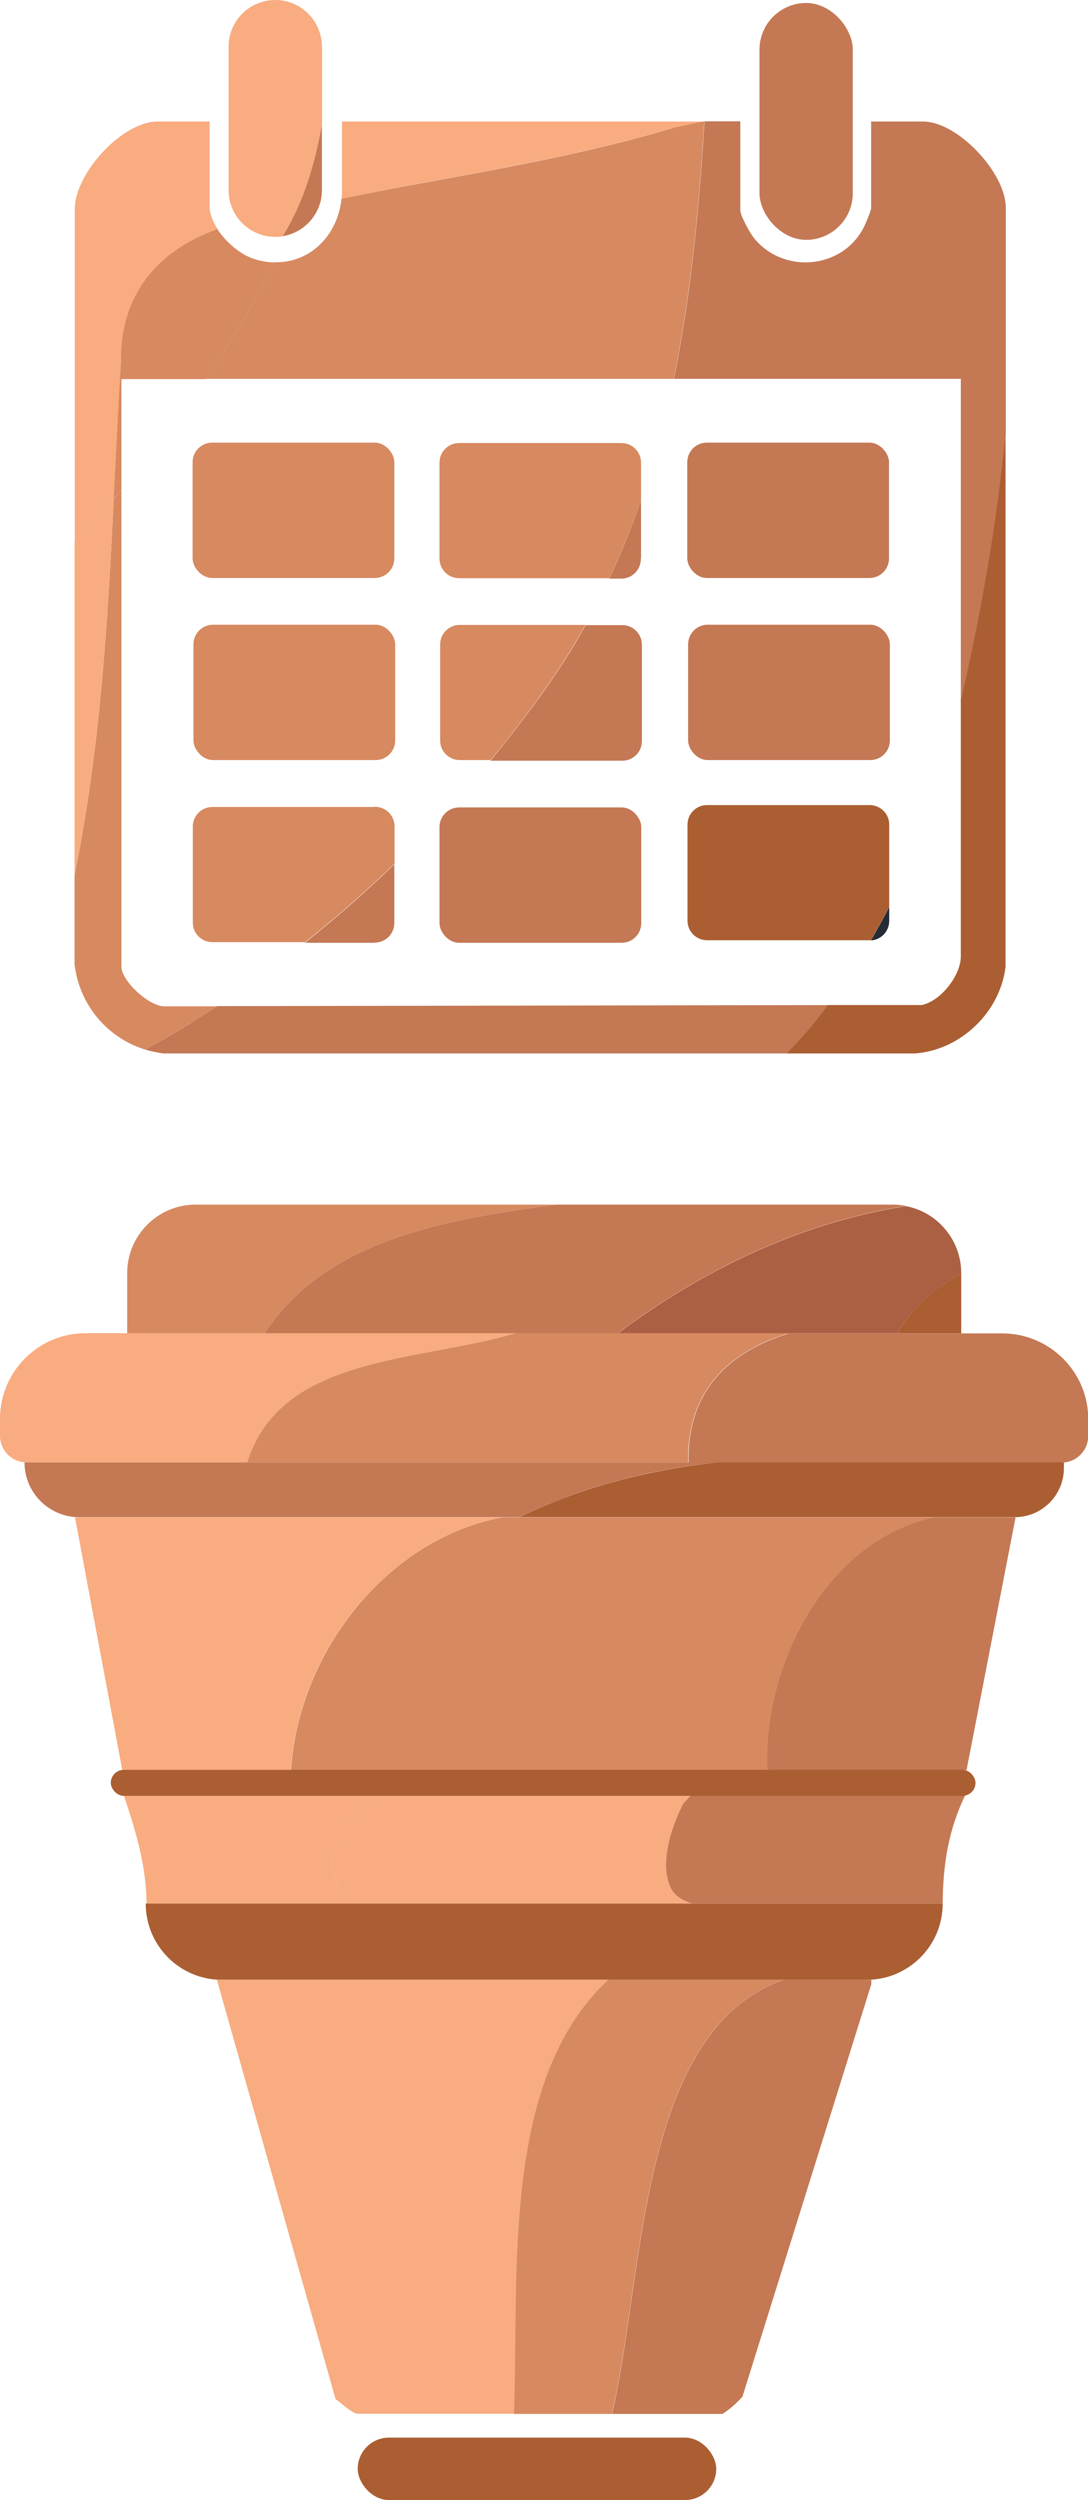 <?xml version="1.0" encoding="UTF-8"?>
<svg id="Calque_2" data-name="Calque 2" xmlns="http://www.w3.org/2000/svg" viewBox="0 0 51.07 117.26">
  <defs>
    <style>
      .cls-1 {
        fill: #252c35;
      }

      .cls-2 {
        fill: #d78960;
      }

      .cls-3 {
        fill: #ab5e32;
      }

      .cls-4 {
        fill: #c47854;
      }

      .cls-5 {
        fill: #f8ac80;
      }

      .cls-6 {
        fill: #ac6043;
      }
    </style>
  </defs>
  <g id="Calque_1-2" data-name="Calque 1">
    <g>
      <g>
        <g>
          <path class="cls-4" d="M47.21,9.68c-.05-1.63-2.28-3.98-3.88-3.98h-2.44v4.07c0,.1-.27.76-.35.9-1,1.96-3.78,2.21-5.16.48-.18-.22-.63-1.04-.63-1.29v-4.17h-1.68c-.25,4.08-.63,8.14-1.44,12.08h13.47v15.1c.99-4.13,1.68-8.3,2.11-12.49v-10.71Z"/>
          <path class="cls-4" d="M10.17,47.2c-1.1.72-2.21,1.4-3.35,2.03.27.08.56.14.85.18h29.27c.68-.7,1.32-1.47,1.93-2.27l-28.69.05Z"/>
          <path class="cls-3" d="M45.1,32.88v11.98c0,.89-.94,2.1-1.84,2.28h-4.4c-.6.81-1.25,1.57-1.93,2.27h6.01c2.15-.15,4.01-1.94,4.26-4.07v-24.95c-.43,4.19-1.13,8.36-2.11,12.49Z"/>
          <path class="cls-5" d="M33.06,5.7s0,0,0,0h-17.01v3.21c0,.14,0,.28-.02.41,5.18-1.08,10.36-1.78,15.55-3.31.5-.11.99-.21,1.48-.31Z"/>
          <path class="cls-2" d="M31.58,6.01c-5.18,1.54-10.36,2.24-15.55,3.31-.18,1.74-1.49,3.03-3.16,2.98-.94,1.89-2.01,3.72-3.19,5.47h21.94c.81-3.94,1.19-8,1.44-12.08-.49.1-.98.2-1.48.31Z"/>
          <path class="cls-2" d="M3.5,45.24c.23,1.9,1.55,3.45,3.32,3.99,1.14-.64,2.26-1.32,3.35-2.03h-2.41c-.74.04-2.06-1.19-2.06-1.86v-22.35c-.12.14-.24.27-.36.41-.29,5.88-.63,11.7-1.84,17.64v4.21Z"/>
          <path class="cls-5" d="M3.5,41.03c1.21-5.94,1.55-11.76,1.84-17.64-.6.68-1.21,1.35-1.84,2v15.63Z"/>
          <path class="cls-5" d="M9.83,5.7h-2.44c-1.64,0-3.85,2.4-3.88,4.07v15.62c.63-.65,1.24-1.32,1.84-2,.11-2.17.21-4.35.35-6.55,0-2.91,1.59-5.02,4.49-6.08.01,0,.02,0,.04,0-.24-.35-.39-.73-.39-1.08v-3.98Z"/>
          <path class="cls-2" d="M5.69,16.84c-.14,2.2-.24,4.38-.35,6.55.12-.14.25-.27.36-.41v-5.2h3.98c1.18-1.76,2.25-3.59,3.19-5.47-.32-.01-.65-.06-.99-.18-.57-.19-1.25-.74-1.67-1.37-.01,0-.02,0-.04,0-2.91,1.06-4.49,3.17-4.49,6.08Z"/>
        </g>
        <path class="cls-4" d="M13.26,11.08c1.05-.17,1.85-1.07,1.85-2.16v-3.14c-.31,1.85-.85,3.68-1.85,5.3Z"/>
        <path class="cls-5" d="M15.11,2.19c0-1.21-.98-2.19-2.19-2.19s-2.19.98-2.19,2.19v6.73c0,1.21.98,2.19,2.19,2.19.12,0,.23-.01.35-.03,1-1.61,1.53-3.45,1.85-5.3v-3.59Z"/>
        <rect class="cls-4" x="35.65" y=".14" width="4.38" height="11.11" rx="2.19" ry="2.19"/>
      </g>
      <g>
        <rect class="cls-2" x="9.04" y="20.76" width="9.47" height="6.35" rx=".92" ry=".92"/>
        <path class="cls-2" d="M28.6,27.13c.56-1.2,1.06-2.43,1.49-3.68v-1.75c0-.51-.41-.92-.92-.92h-7.62c-.51,0-.92.41-.92.92v4.5c0,.51.41.92.92.92h7.06Z"/>
        <path class="cls-4" d="M30.09,26.21v-2.75c-.43,1.25-.92,2.47-1.49,3.68h.56c.51,0,.92-.41.92-.92Z"/>
        <rect class="cls-4" x="32.26" y="20.76" width="9.47" height="6.35" rx=".92" ry=".92"/>
        <rect class="cls-2" x="9.08" y="29.3" width="9.47" height="6.35" rx=".92" ry=".92"/>
        <path class="cls-2" d="M23.01,35.67c.86-1.04,1.69-2.12,2.49-3.24.73-1.02,1.39-2.06,1.98-3.12h-5.9c-.51,0-.92.41-.92.92v4.5c0,.51.41.92.92.92h1.43Z"/>
        <path class="cls-4" d="M30.13,34.74v-4.5c0-.51-.41-.92-.92-.92h-1.72c-.59,1.06-1.25,2.1-1.98,3.12-.8,1.12-1.63,2.19-2.49,3.24h6.19c.51,0,.92-.41.92-.92Z"/>
        <rect class="cls-4" x="32.3" y="29.3" width="9.47" height="6.35" rx=".92" ry=".92"/>
        <path class="cls-4" d="M17.59,44.21c.51,0,.92-.41.92-.92v-2.75c-1.35,1.3-2.75,2.53-4.2,3.68h3.27Z"/>
        <path class="cls-2" d="M17.59,37.85h-7.62c-.51,0-.92.41-.92.92v4.5c0,.51.41.92.92.92h4.35c1.45-1.15,2.85-2.38,4.2-3.68v-1.75c0-.51-.41-.92-.92-.92Z"/>
        <rect class="cls-4" x="20.63" y="37.87" width="9.47" height="6.35" rx=".92" ry=".92"/>
        <path class="cls-1" d="M41.74,43.19v-.65c-.27.53-.56,1.05-.86,1.57.48-.03.86-.43.86-.92Z"/>
        <path class="cls-3" d="M40.81,37.76h-7.62c-.51,0-.92.41-.92.92v4.5c0,.51.41.92.92.92h7.62s.04,0,.07,0c.3-.52.59-1.04.86-1.57v-3.85c0-.51-.41-.92-.92-.92Z"/>
      </g>
    </g>
    <g>
      <path class="cls-2" d="M26.09,56.5H9.18c-1.77,0-3.21,1.44-3.21,3.21v2.82h6.46c2.9-4.43,8.57-5.33,13.66-6.03Z"/>
      <path class="cls-4" d="M41.91,56.5h-15.82c-5.09.7-10.76,1.6-13.66,6.03h16.57c3.99-2.98,8.55-5.18,13.52-5.97-.2-.04-.4-.06-.61-.06Z"/>
      <path class="cls-6" d="M45.12,59.75v-.03c0-1.57-1.12-2.87-2.6-3.15-4.97.79-9.53,2.99-13.52,5.97h13.12c.67-1.2,1.75-2.14,3-2.79Z"/>
      <path class="cls-3" d="M45.12,59.75c-1.25.64-2.33,1.59-3,2.79h3v-2.79Z"/>
      <path class="cls-5" d="M24.21,62.53H4.02c-2.22,0-4.02,1.8-4.02,4.02v.79c0,.69.56,1.25,1.25,1.25h10.37c1.58-5.04,7.98-4.68,12.6-6.06Z"/>
      <path class="cls-2" d="M37.02,62.53h-12.81c-4.61,1.37-11.02,1.02-12.6,6.06h20.69c-.06-3.4,1.94-5.2,4.71-6.06Z"/>
      <path class="cls-4" d="M49.1,63.1c-.05.28.17.62-.03.82h.28-.28c.2-.2-.02-.54.03-.82-.6-.35-1.3-.56-2.04-.56h-10.03c-2.77.85-4.78,2.66-4.71,6.06h17.51c.69,0,1.25-.56,1.25-1.25v-.79c0-1.47-.79-2.75-1.97-3.45Z"/>
      <path class="cls-4" d="M1.15,68.59c0,1.42,1.15,2.57,2.57,2.57h20.65c2.89-1.4,5.98-2.21,9.27-2.57H1.15Z"/>
      <path class="cls-3" d="M33.65,68.59c-3.29.37-6.39,1.17-9.27,2.57h23.25c1.28,0,2.31-1.03,2.31-2.31v-.26h-16.29Z"/>
      <path class="cls-5" d="M23.58,71.17H3.52l2.22,11.85h7.91c.34-5.44,4.44-10.83,9.92-11.85Z"/>
      <path class="cls-2" d="M43.81,71.17h-20.23c-5.48,1.02-9.58,6.41-9.92,11.85h22.37c-.19-5.02,2.78-10.7,7.79-11.85Z"/>
      <path class="cls-4" d="M47.67,71.17h-3.86c-5,1.14-7.98,6.83-7.79,11.85h9.35l2.3-11.85Z"/>
      <path class="cls-5" d="M31.54,88.57c-.57-1.13,0-2.83.57-3.97.18-.18.35-.38.51-.58H5.79v.12c.54,1.62,1.07,3.26,1.09,5.14h9.87c-1.36-.67-1.32-2.21-.79-3.26.57-.85,1.49-1.74,2.63-2.02-1.13.28-2.06,1.17-2.63,2.02-.53,1.05-.56,2.59.79,3.26h15.78c-.45-.14-.82-.37-.99-.71Z"/>
      <path class="cls-4" d="M32.58,84.02c-.16.2-.33.4-.51.58-.57,1.13-1.13,2.83-.57,3.97.17.34.54.57.99.71h11.76c.01-1.89.29-3.52,1.09-5.15v-.11h-12.77Z"/>
      <path class="cls-3" d="M44.25,89.28H6.84s0,.09,0,.14c0-.05,0-.09,0-.14h0c0,1.98,1.6,3.58,3.58,3.58h30.25c1.98,0,3.58-1.6,3.58-3.58h0Z"/>
      <path class="cls-5" d="M10.18,92.86l5.57,19.66c.32.23.59.52.98.69h7.42c.22-6.73-.61-15.68,4.42-20.36H10.18Z"/>
      <path class="cls-2" d="M36.77,92.86h-8.22c-5.02,4.68-4.19,13.63-4.42,20.36h4.59c1.53-6.49,1.22-17.95,8.04-20.36Z"/>
      <path class="cls-4" d="M40.91,92.86h-4.14c-6.82,2.41-6.51,13.86-8.04,20.36h5.18c.35-.22.66-.5.94-.81l6.05-19.35v-.2Z"/>
      <rect class="cls-3" x="5.2" y="83.01" width="40.59" height="1.22" rx=".61" ry=".61"/>
      <rect class="cls-3" x="16.79" y="114.33" width="16.83" height="2.93" rx="1.47" ry="1.47"/>
    </g>
  </g>
</svg>